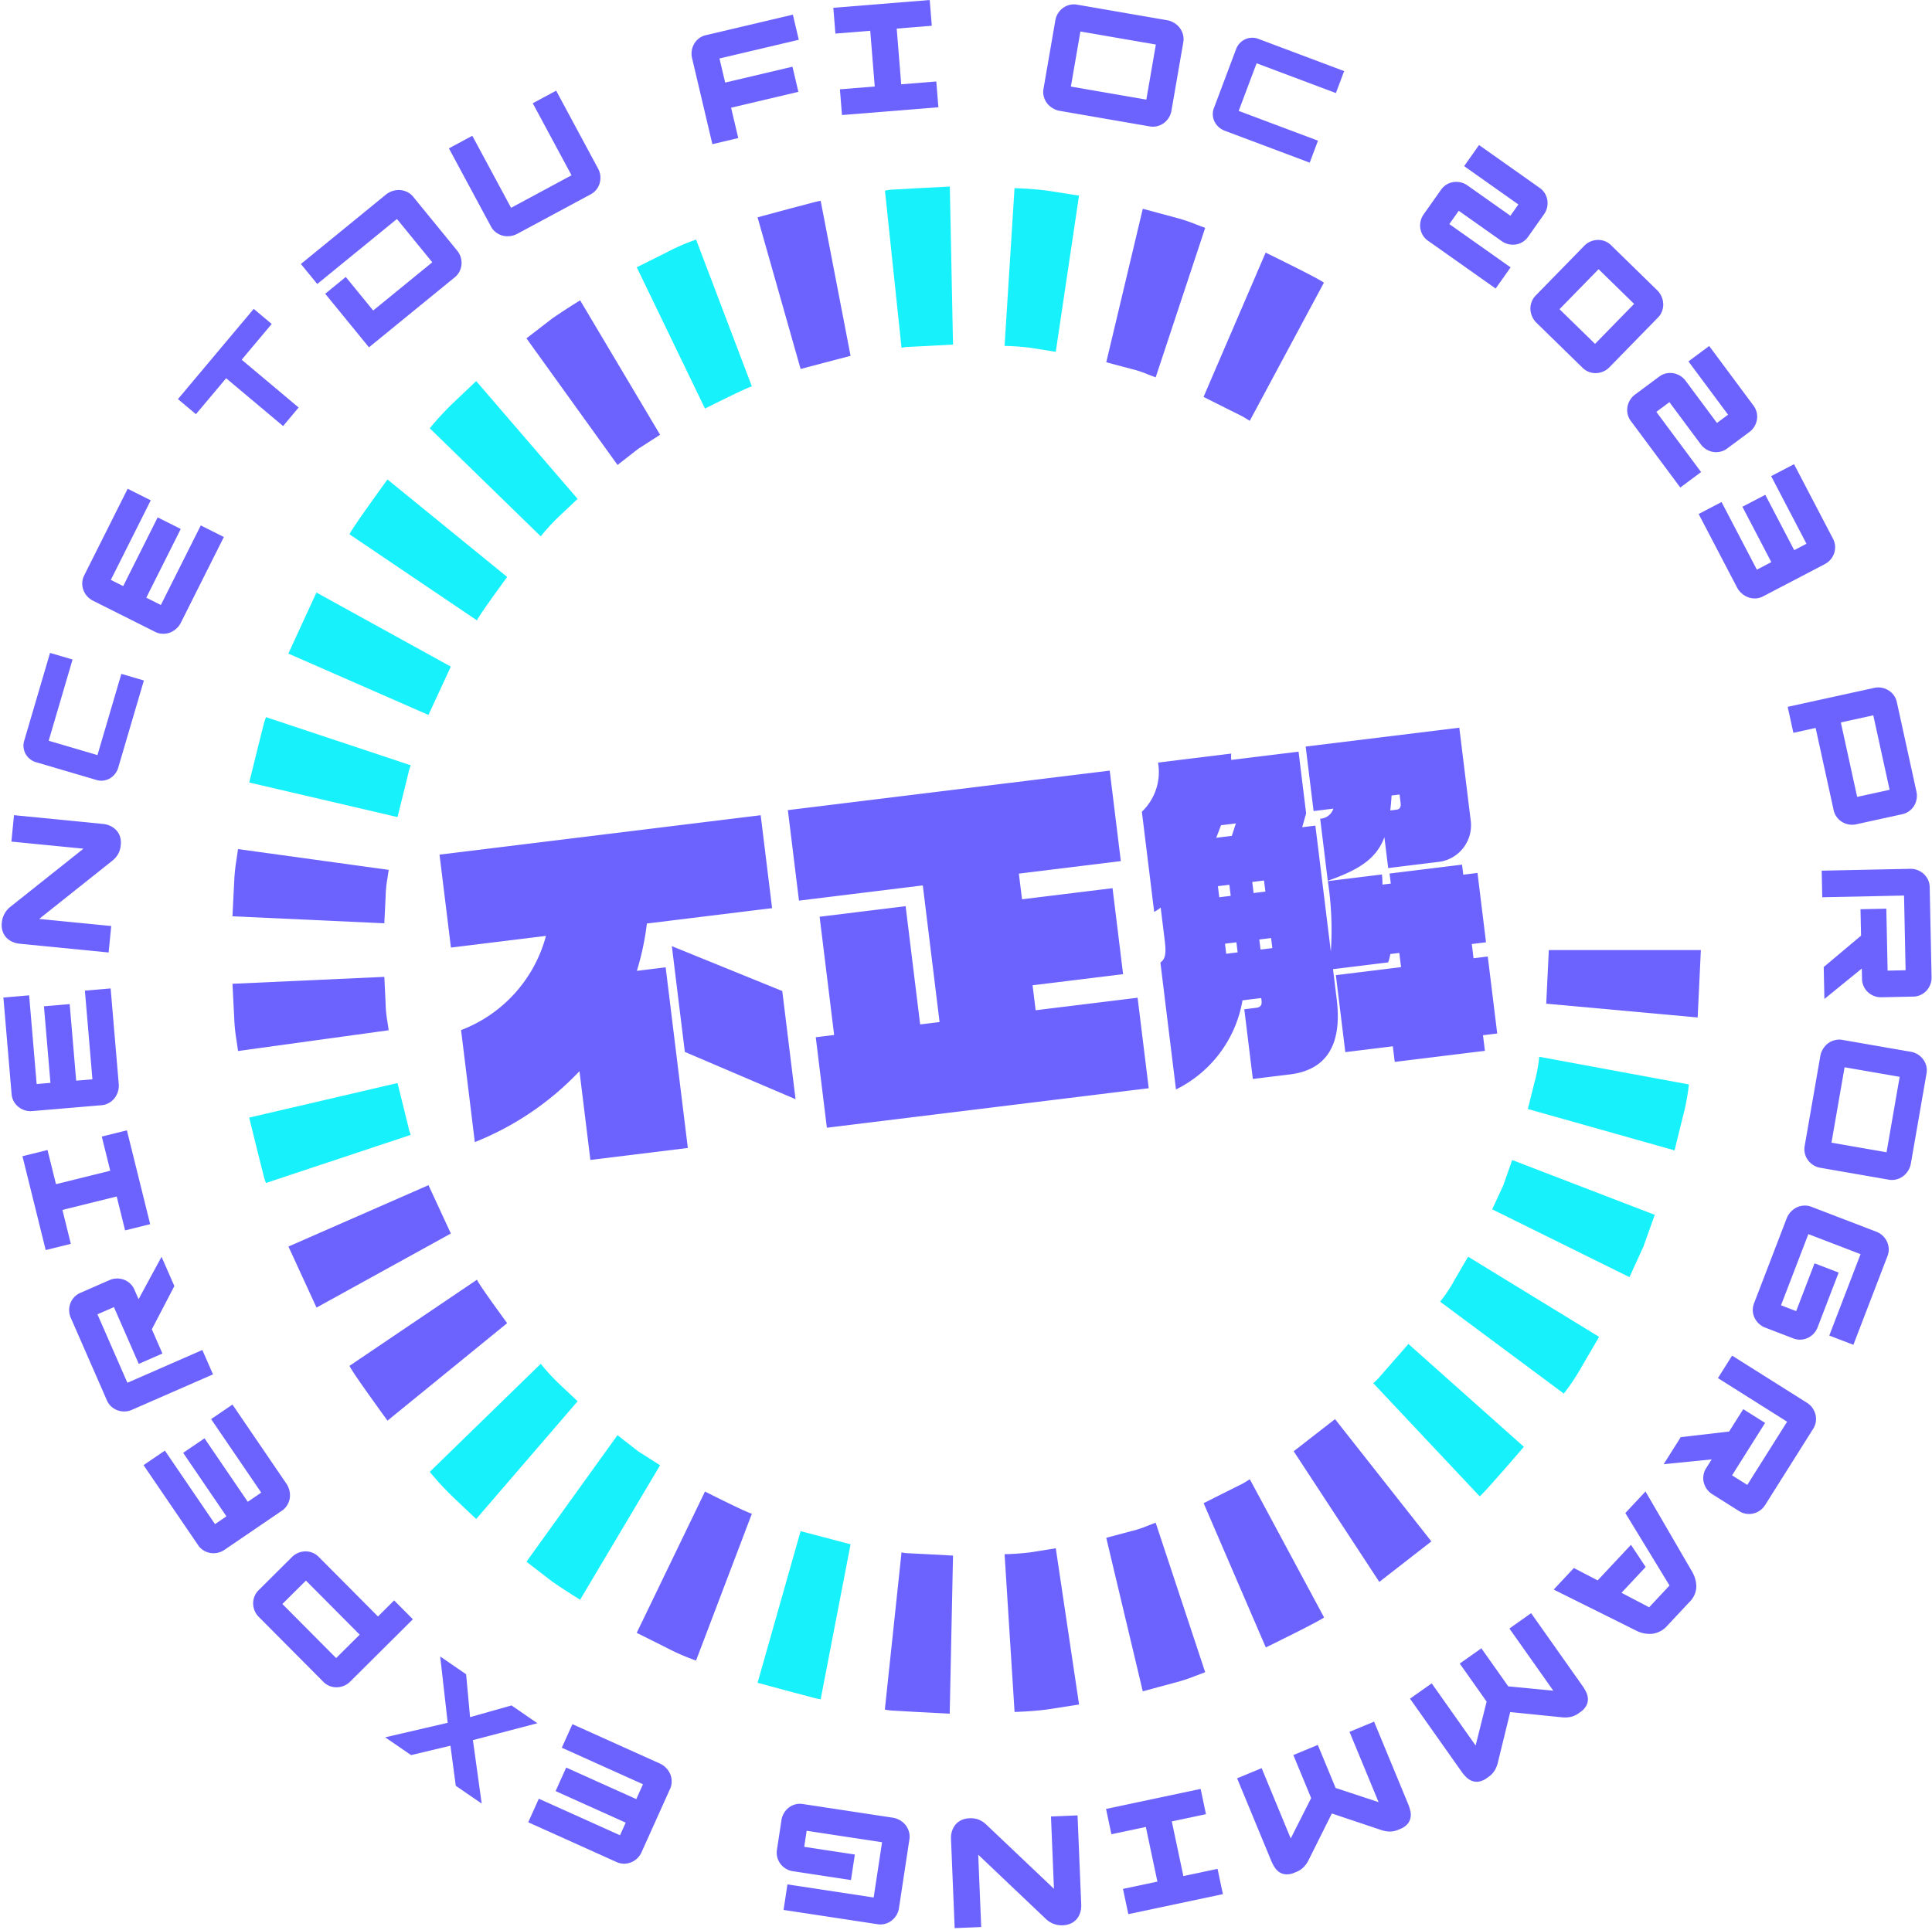 <svg xmlns="http://www.w3.org/2000/svg" width="138.227" height="138.092" viewBox="0 0 138.227 138.092"><defs><style>.a{fill:#6c63ff;}.b{fill:#17f1fc;}</style></defs><g transform="translate(-1350.854 -2946.103)"><g transform="translate(1367.486 2959.452)"><path class="a" d="M462.382,149.787l.186-3.837h10.878l-.229,4.825Z" transform="translate(-368.388 -91.31)"/><path class="b" d="M461.618,154.131l.461-1.858a10.6,10.6,0,0,0,.352-1.881l10.709,1.98a15.778,15.778,0,0,1-.449,2.372c-.289,1.174-.576,2.348-.576,2.348Z" transform="translate(-368.938 -88.116)"/><path class="b" d="M460.133,158.221l.8-1.729c.316-.9.631-1.8.631-1.8l10.2,3.923s-.4,1.136-.81,2.271c-.5,1.095-1,2.188-1,2.188Z" transform="translate(-370.005 -85.027)"/><path class="b" d="M457.966,161.934a10.376,10.376,0,0,0,1.045-1.578c.478-.82.957-1.64.957-1.64l9.375,5.738s-.607,1.033-1.21,2.066a15.881,15.881,0,0,1-1.317,1.992Z" transform="translate(-371.563 -82.132)"/><path class="b" d="M455.185,165.158a5.4,5.4,0,0,0,.419-.411l.851-.978,1.243-1.42,8.261,7.361s-3.1,3.612-3.168,3.536Z" transform="translate(-373.563 -79.52)"/><path class="a" d="M451.872,167.777l2.957-2.3,6.893,8.751-3.725,2.9Z" transform="translate(-375.945 -77.27)"/><path class="a" d="M448.123,169.692l1.661-.834,1.145-.571.5-.306,5.306,9.877c.055.1-4.163,2.159-4.163,2.159Z" transform="translate(-378.64 -75.47)"/><path class="a" d="M444.07,170.87s.894-.237,1.786-.476a7.672,7.672,0,0,0,1.208-.4l.541-.206,3.543,10.7-.684.258a11.892,11.892,0,0,1-1.526.5l-2.255.609Z" transform="translate(-381.554 -74.169)"/><path class="a" d="M439.838,171.278a17.653,17.653,0,0,0,1.839-.131l1.824-.292,1.666,11.18-2.3.358c-1.152.148-2.315.175-2.315.175Z" transform="translate(-384.596 -73.405)"/><path class="a" d="M436.046,171.025a2.543,2.543,0,0,0,.574.067l1.267.064,1.843.1-.237,11.312-2.321-.119-1.6-.093a3.741,3.741,0,0,1-.72-.083Z" transform="translate(-388.177 -73.282)"/><path class="b" d="M432.636,170.142l3.575.94-2.14,11.094a7.127,7.127,0,0,1-.71-.165l-1.55-.409-2.254-.609Z" transform="translate(-391.988 -73.917)"/><path class="a" d="M429.41,168.493s3.319,1.676,3.36,1.573l-4,10.523a15.916,15.916,0,0,1-2.145-.935l-2.1-1.049Z" transform="translate(-395.603 -75.103)"/><path class="b" d="M426.452,166.146s.739.576,1.475,1.152L429.5,168.3l-5.722,9.623s-1-.614-1.972-1.281l-1.867-1.44Z" transform="translate(-398.905 -76.79)"/><path class="b" d="M423.854,163.175a14.85,14.85,0,0,0,1.27,1.389l1.368,1.291-7.257,8.428-1.717-1.63a21.628,21.628,0,0,1-1.605-1.745Z" transform="translate(-401.798 -78.926)"/><path class="a" d="M421.7,159.67c-.091.065,2.15,3.116,2.15,3.116l-8.562,6.977s-2.811-3.857-2.709-3.928Z" transform="translate(-404.197 -81.446)"/><path class="a" d="M420.052,155.738l1.6,3.46-9.611,5.3-2.009-4.368Z" transform="translate(-406.027 -84.273)"/><path class="b" d="M419.01,151.486l.461,1.858c.113.466.229.93.315,1.279a2.976,2.976,0,0,0,.174.571l-10.36,3.445a4.53,4.53,0,0,1-.218-.72c-.113-.44-.258-1.024-.406-1.611l-.578-2.348Z" transform="translate(-407.201 -87.33)"/><path class="a" d="M418.566,147.066s.045.959.093,1.918a8.531,8.531,0,0,0,.132,1.31c.052.356.088.593.088.593L408.1,152.372s-.043-.3-.108-.748a12.694,12.694,0,0,1-.167-1.65c-.062-1.207-.122-2.412-.122-2.412Z" transform="translate(-407.701 -90.508)"/><path class="a" d="M418.879,143.231s-.036.237-.088.593a8.524,8.524,0,0,0-.132,1.312l-.093,1.918-10.865-.5s.06-1.207.122-2.412a12.63,12.63,0,0,1,.167-1.65c.064-.449.108-.748.108-.748Z" transform="translate(-407.701 -94.33)"/><path class="b" d="M419.959,139.7a2.976,2.976,0,0,0-.174.571c-.086.349-.2.813-.315,1.279l-.461,1.856L408.4,140.932s.289-1.174.578-2.346c.148-.586.294-1.172.406-1.612a4.609,4.609,0,0,1,.218-.72Z" transform="translate(-407.201 -98.282)"/><path class="b" d="M421.649,136.367l-1.6,3.459-10.023-4.392,2.009-4.368Z" transform="translate(-406.027 -102.011)"/><path class="b" d="M423.85,133.334s-2.241,3.051-2.15,3.116l-9.122-6.162c-.1-.072,2.709-3.93,2.709-3.93Z" transform="translate(-404.197 -105.395)"/><path class="b" d="M426.491,130.692l-1.368,1.291a14.576,14.576,0,0,0-1.27,1.389l-7.94-7.734a21.317,21.317,0,0,1,1.605-1.745l1.717-1.63Z" transform="translate(-401.797 -108.339)"/><path class="a" d="M429.5,128.522l-1.569,1.009-1.475,1.152-6.517-9.061,1.867-1.44c.968-.667,1.972-1.282,1.972-1.282Z" transform="translate(-398.905 -110.758)"/><path class="b" d="M432.77,126.893c-.041-.1-3.36,1.573-3.36,1.573l-4.882-10.111,2.1-1.049a15.772,15.772,0,0,1,2.145-.935Z" transform="translate(-395.603 -112.576)"/><path class="a" d="M436.212,125.851l-3.575.94-3.08-10.852,2.254-.609,1.551-.407c.423-.119.71-.167.71-.167Z" transform="translate(-391.989 -113.736)"/><path class="b" d="M439.729,125.472l-1.843.1c-.461.024-.921.046-1.267.065a2.426,2.426,0,0,0-.574.067l-1.186-11.247a3.737,3.737,0,0,1,.72-.083l1.6-.091,2.321-.119Z" transform="translate(-388.176 -114.163)"/><path class="b" d="M443.5,125.942l-1.824-.29a17.654,17.654,0,0,0-1.839-.131l.712-11.29s1.164.026,2.315.174l2.3.358Z" transform="translate(-384.596 -114.114)"/><path class="a" d="M447.606,127.153l-.541-.206a7.73,7.73,0,0,0-1.208-.4c-.894-.237-1.786-.476-1.786-.476l2.613-10.984,2.255.609a11.989,11.989,0,0,1,1.526.5c.409.155.684.256.684.256Z" transform="translate(-381.554 -113.496)"/><path class="a" d="M451.423,128.952l-.5-.306c-.313-.155-.729-.363-1.145-.571-.829-.418-1.661-.834-1.661-.834l4.443-10.327s4.218,2.058,4.163,2.161Z" transform="translate(-378.64 -112.185)"/></g><g transform="translate(1347.625 2942.815)"><path class="a" d="M3.51-5.32H.15V-7H8.58v1.68H5.24V0H3.51Z" transform="matrix(0.643, -0.766, 0.766, 0.643, 21.226, 36.465)"/><path class="a" d="M.55-4.95h1.9v3.1H7.909v-4H.55V-7.7H8.393a1.444,1.444,0,0,1,.561.11,1.428,1.428,0,0,1,.451.292,1.362,1.362,0,0,1,.3.429,1.247,1.247,0,0,1,.11.511v4.983a1.364,1.364,0,0,1-.11.55,1.392,1.392,0,0,1-.292.435A1.333,1.333,0,0,1,8.981-.1,1.3,1.3,0,0,1,8.47,0H.55Z" transform="translate(29.201 28.492) rotate(-39.23)"/><path class="a" d="M.55-7.7h1.9v5.852H7.359V-7.7h1.9v6.325a1.364,1.364,0,0,1-.11.55,1.392,1.392,0,0,1-.292.435A1.333,1.333,0,0,1,8.431-.1,1.3,1.3,0,0,1,7.92,0H1.969a1.444,1.444,0,0,1-.561-.11A1.428,1.428,0,0,1,.957-.4,1.362,1.362,0,0,1,.66-.83a1.247,1.247,0,0,1-.11-.512Z" transform="matrix(0.881, -0.474, 0.474, 0.881, 38.512, 20.949)"/><path class="a" d="M.55-6.325a1.364,1.364,0,0,1,.11-.55,1.392,1.392,0,0,1,.291-.434A1.333,1.333,0,0,1,1.38-7.6a1.3,1.3,0,0,1,.512-.1H8.283v1.848H2.453v1.771H7.4v1.848H2.453V0H.55Z" transform="translate(53.661 13.732) rotate(-13.27)"/><path class="a" d="M.22-1.848h2.5v-4H.22V-7.7H7.139v1.848H4.62v4H7.139V0H.22Z" transform="translate(63.251 11.539) rotate(-4.62)"/><path class="a" d="M7.821-1.848v-4H2.343v4ZM.44-6.325a1.364,1.364,0,0,1,.11-.55,1.392,1.392,0,0,1,.291-.434A1.333,1.333,0,0,1,1.271-7.6a1.3,1.3,0,0,1,.512-.1H8.305a1.444,1.444,0,0,1,.561.11,1.428,1.428,0,0,1,.451.292,1.362,1.362,0,0,1,.3.429,1.247,1.247,0,0,1,.11.511v4.983a1.364,1.364,0,0,1-.11.55,1.392,1.392,0,0,1-.292.435A1.333,1.333,0,0,1,8.894-.1a1.3,1.3,0,0,1-.512.1H1.859A1.444,1.444,0,0,1,1.3-.11,1.428,1.428,0,0,1,.847-.4,1.362,1.362,0,0,1,.55-.83a1.247,1.247,0,0,1-.11-.512Z" transform="translate(77.223 10.905) rotate(9.81)"/><path class="a" d="M.4-5.75a1.24,1.24,0,0,1,.1-.5,1.265,1.265,0,0,1,.265-.395,1.211,1.211,0,0,1,.39-.26A1.184,1.184,0,0,1,1.62-7H8.19v1.68H2.13v3.64H8.19V0H1.69a1.313,1.313,0,0,1-.51-.1A1.3,1.3,0,0,1,.77-.365,1.238,1.238,0,0,1,.5-.755,1.133,1.133,0,0,1,.4-1.22Z" transform="translate(89.268 12.047) rotate(20.6)"/><path class="a" d="M.44-3.52a1.3,1.3,0,0,1,.1-.511A1.333,1.333,0,0,1,.83-4.46a1.392,1.392,0,0,1,.435-.292,1.364,1.364,0,0,1,.55-.11H5.566v-.99H.814V-7.7H6.127a1.3,1.3,0,0,1,.512.1,1.333,1.333,0,0,1,.429.286,1.392,1.392,0,0,1,.292.434,1.364,1.364,0,0,1,.11.55v1.969a1.3,1.3,0,0,1-.1.511,1.333,1.333,0,0,1-.286.429,1.392,1.392,0,0,1-.435.291,1.364,1.364,0,0,1-.55.11H2.343v1.166H7.711V0H1.782a1.3,1.3,0,0,1-.512-.1A1.333,1.333,0,0,1,.841-.391,1.392,1.392,0,0,1,.55-.825a1.364,1.364,0,0,1-.11-.55Z" transform="translate(103.94 19.486) rotate(35.25)"/><path class="a" d="M6.006-1.848v-4H2.453v4ZM.55-6.325a1.364,1.364,0,0,1,.11-.55,1.392,1.392,0,0,1,.291-.434A1.333,1.333,0,0,1,1.38-7.6a1.3,1.3,0,0,1,.512-.1h4.6a1.444,1.444,0,0,1,.561.11A1.428,1.428,0,0,1,7.5-7.3a1.362,1.362,0,0,1,.3.429,1.247,1.247,0,0,1,.11.511v4.983a1.364,1.364,0,0,1-.11.55,1.392,1.392,0,0,1-.291.435A1.333,1.333,0,0,1,7.078-.1a1.3,1.3,0,0,1-.511.1h-4.6a1.444,1.444,0,0,1-.561-.11A1.428,1.428,0,0,1,.957-.4,1.362,1.362,0,0,1,.66-.83a1.247,1.247,0,0,1-.11-.512Z" transform="translate(111.76 25.023) rotate(44.32)"/><path class="a" d="M.44-3.52a1.3,1.3,0,0,1,.1-.511A1.333,1.333,0,0,1,.83-4.46a1.392,1.392,0,0,1,.435-.292,1.364,1.364,0,0,1,.55-.11H5.566v-.99H.814V-7.7H6.127a1.3,1.3,0,0,1,.512.1,1.333,1.333,0,0,1,.429.286,1.392,1.392,0,0,1,.292.434,1.364,1.364,0,0,1,.11.55v1.969a1.3,1.3,0,0,1-.1.511,1.333,1.333,0,0,1-.286.429,1.392,1.392,0,0,1-.435.291,1.364,1.364,0,0,1-.55.11H2.343v1.166H7.711V0H1.782a1.3,1.3,0,0,1-.512-.1A1.333,1.333,0,0,1,.841-.391,1.392,1.392,0,0,1,.55-.825a1.364,1.364,0,0,1-.11-.55Z" transform="translate(118.848 31.988) rotate(53.38)"/><path class="a" d="M.44-1.848H5.9V-3.014H1.43V-4.862H5.9v-.99H.44V-7.7H6.457a1.3,1.3,0,0,1,.511.1,1.333,1.333,0,0,1,.429.286,1.392,1.392,0,0,1,.292.434,1.364,1.364,0,0,1,.11.55v4.983a1.247,1.247,0,0,1-.11.512,1.362,1.362,0,0,1-.3.429,1.428,1.428,0,0,1-.451.291A1.444,1.444,0,0,1,6.38,0H.44Z" transform="translate(124.557 39.681) rotate(62.42)"/><path class="a" d="M.55-6.325a1.364,1.364,0,0,1,.11-.55,1.392,1.392,0,0,1,.291-.434A1.333,1.333,0,0,1,1.38-7.6a1.3,1.3,0,0,1,.512-.1H8.437a1.364,1.364,0,0,1,.55.11,1.392,1.392,0,0,1,.435.292,1.333,1.333,0,0,1,.286.429,1.3,1.3,0,0,1,.1.511V-3a1.364,1.364,0,0,1-.11.55,1.392,1.392,0,0,1-.292.434,1.333,1.333,0,0,1-.429.286,1.3,1.3,0,0,1-.512.1H2.453V0H.55ZM7.909-3.476V-5.852H2.453v2.376Z" transform="matrix(0.214, 0.977, -0.977, 0.214, 131.013, 53.334)"/><path class="a" d="M.55-6.325a1.364,1.364,0,0,1,.11-.55,1.392,1.392,0,0,1,.291-.434A1.333,1.333,0,0,1,1.38-7.6a1.3,1.3,0,0,1,.512-.1H8.327a1.364,1.364,0,0,1,.55.11,1.392,1.392,0,0,1,.434.292,1.333,1.333,0,0,1,.286.429,1.3,1.3,0,0,1,.1.511v2.266a1.364,1.364,0,0,1-.11.55,1.392,1.392,0,0,1-.292.434,1.333,1.333,0,0,1-.429.286,1.3,1.3,0,0,1-.512.1H7.612L9.735,0H7.447L5.258-2.717H3.366V-4.565H7.8V-5.852H2.453V0H.55Z" transform="translate(133.553 65.046) rotate(88.8)"/><path class="a" d="M7.821-1.848v-4H2.343v4ZM.44-6.325a1.364,1.364,0,0,1,.11-.55,1.392,1.392,0,0,1,.291-.434A1.333,1.333,0,0,1,1.271-7.6a1.3,1.3,0,0,1,.512-.1H8.305a1.444,1.444,0,0,1,.561.11,1.428,1.428,0,0,1,.451.292,1.362,1.362,0,0,1,.3.429,1.247,1.247,0,0,1,.11.511v4.983a1.364,1.364,0,0,1-.11.55,1.392,1.392,0,0,1-.292.435A1.333,1.333,0,0,1,8.894-.1a1.3,1.3,0,0,1-.512.1H1.859A1.444,1.444,0,0,1,1.3-.11,1.428,1.428,0,0,1,.847-.4,1.362,1.362,0,0,1,.55-.83a1.247,1.247,0,0,1-.11-.512Z" transform="translate(133.782 77.04) rotate(99.86)"/><path class="a" d="M.44-6.325a1.364,1.364,0,0,1,.11-.55,1.392,1.392,0,0,1,.291-.434A1.333,1.333,0,0,1,1.271-7.6a1.3,1.3,0,0,1,.512-.1h6.8v1.848H2.343v4H7.8V-3.014H4.136V-4.862H8.327a1.364,1.364,0,0,1,.55.11,1.392,1.392,0,0,1,.434.292,1.333,1.333,0,0,1,.286.429,1.3,1.3,0,0,1,.1.511v2.145a1.364,1.364,0,0,1-.11.55A1.392,1.392,0,0,1,9.3-.391,1.333,1.333,0,0,1,8.872-.1,1.3,1.3,0,0,1,8.36,0h-6.5A1.444,1.444,0,0,1,1.3-.11,1.428,1.428,0,0,1,.847-.4,1.362,1.362,0,0,1,.55-.83a1.247,1.247,0,0,1-.11-.512Z" transform="translate(131.721 88.753) rotate(111.01)"/><path class="a" d="M.55-6.325a1.364,1.364,0,0,1,.11-.55,1.392,1.392,0,0,1,.291-.434A1.333,1.333,0,0,1,1.38-7.6a1.3,1.3,0,0,1,.512-.1H8.327a1.364,1.364,0,0,1,.55.11,1.392,1.392,0,0,1,.434.292,1.333,1.333,0,0,1,.286.429,1.3,1.3,0,0,1,.1.511v2.266a1.364,1.364,0,0,1-.11.55,1.392,1.392,0,0,1-.292.434,1.333,1.333,0,0,1-.429.286,1.3,1.3,0,0,1-.512.1H7.612L9.735,0H7.447L5.258-2.717H3.366V-4.565H7.8V-5.852H2.453V0H.55Z" transform="matrix(-0.533, 0.846, -0.846, -0.533, 127.447, 99.835)"/><path class="a" d="M2.013-6.325A2.177,2.177,0,0,1,2.6-7.309,1.589,1.589,0,0,1,3.74-7.7h2.3a1.708,1.708,0,0,1,1.177.391,2.074,2.074,0,0,1,.616.984L9.724,0H7.612L7.095-1.848H3.608L4.048-3.7h2.53L5.984-5.852H3.85L2.222,0H.11Z" transform="translate(121.034 109.942) rotate(133.1)"/><path class="a" d="M.55-6.391A2.948,2.948,0,0,1,.594-6.9,1.21,1.21,0,0,1,.77-7.353a.968.968,0,0,1,.374-.33,1.352,1.352,0,0,1,.627-.127h.121a1.55,1.55,0,0,1,.666.132,2.076,2.076,0,0,1,.512.341l2.783,2.42,2.783-2.42a2.076,2.076,0,0,1,.511-.341,1.55,1.55,0,0,1,.666-.132h.121a1.352,1.352,0,0,1,.627.127.968.968,0,0,1,.374.33,1.21,1.21,0,0,1,.176.457,2.948,2.948,0,0,1,.044.506V0h-1.9V-5.445L6.8-3.333V0H4.906V-3.333L2.453-5.445V0H.55Z" transform="matrix(-0.817, 0.577, -0.577, -0.817, 113.224, 118.414)"/><path class="a" d="M.55-6.391A2.948,2.948,0,0,1,.594-6.9,1.21,1.21,0,0,1,.77-7.353a.968.968,0,0,1,.374-.33,1.352,1.352,0,0,1,.627-.127h.121a1.55,1.55,0,0,1,.666.132,2.076,2.076,0,0,1,.512.341l2.783,2.42,2.783-2.42a2.076,2.076,0,0,1,.511-.341,1.55,1.55,0,0,1,.666-.132h.121a1.352,1.352,0,0,1,.627.127.968.968,0,0,1,.374.33,1.21,1.21,0,0,1,.176.457,2.948,2.948,0,0,1,.044.506V0h-1.9V-5.445L6.8-3.333V0H4.906V-3.333L2.453-5.445V0H.55Z" transform="translate(102.047 126.285) rotate(157.53)"/><path class="a" d="M.22-1.848h2.5v-4H.22V-7.7H7.139v1.848H4.62v4H7.139V0H.22Z" transform="matrix(-0.978, 0.207, -0.207, -0.978, 89.344, 131.262)"/><path class="a" d="M.55-6.391A1.73,1.73,0,0,1,.627-6.9a1.335,1.335,0,0,1,.242-.457,1.221,1.221,0,0,1,.429-.33,1.466,1.466,0,0,1,.638-.127,1.611,1.611,0,0,1,.638.127,1.622,1.622,0,0,1,.517.346L7.766-2.519V-7.7h1.9v6.391A1.624,1.624,0,0,1,9.587-.8a1.415,1.415,0,0,1-.248.456,1.221,1.221,0,0,1-.429.33A1.438,1.438,0,0,1,8.283.11a1.57,1.57,0,0,1-.66-.126,1.7,1.7,0,0,1-.495-.347L2.453-5.181V0H.55Z" transform="translate(80.873 133.179) rotate(177.64)"/><path class="a" d="M.44-6.325a1.364,1.364,0,0,1,.11-.55,1.392,1.392,0,0,1,.291-.434A1.333,1.333,0,0,1,1.271-7.6a1.3,1.3,0,0,1,.512-.1h6.8v1.848H2.343v4H7.8V-3.014H4.136V-4.862H8.327a1.364,1.364,0,0,1,.55.11,1.392,1.392,0,0,1,.434.292,1.333,1.333,0,0,1,.286.429,1.3,1.3,0,0,1,.1.511v2.145a1.364,1.364,0,0,1-.11.55A1.392,1.392,0,0,1,9.3-.391,1.333,1.333,0,0,1,8.872-.1,1.3,1.3,0,0,1,8.36,0h-6.5A1.444,1.444,0,0,1,1.3-.11,1.428,1.428,0,0,1,.847-.4,1.362,1.362,0,0,1,.55-.83a1.247,1.247,0,0,1-.11-.512Z" transform="translate(68.932 133.645) rotate(-171.36)"/><path class="a" d="M.44-6.325a1.364,1.364,0,0,1,.11-.55,1.392,1.392,0,0,1,.291-.434A1.333,1.333,0,0,1,1.271-7.6a1.3,1.3,0,0,1,.512-.1h6.93v1.848H2.343v.99h5.5v1.848h-5.5v1.166H8.712V0H1.859A1.444,1.444,0,0,1,1.3-.11,1.428,1.428,0,0,1,.847-.4,1.362,1.362,0,0,1,.55-.83a1.247,1.247,0,0,1-.11-.512Z" transform="translate(52.127 130.251) rotate(-155.76)"/><path class="a" d="M3.22-3.61.13-7H2.38L4.32-4.85,6.26-7H8.51L5.41-3.61,8.54,0H6.29L4.32-2.37,2.35,0H.1Z" transform="matrix(-0.824, -0.566, 0.566, -0.824, 41.761, 126.664)"/><path class="a" d="M.55-6.325a1.364,1.364,0,0,1,.11-.55,1.392,1.392,0,0,1,.291-.434A1.333,1.333,0,0,1,1.38-7.6a1.3,1.3,0,0,1,.512-.1H8.437a1.364,1.364,0,0,1,.55.11,1.392,1.392,0,0,1,.435.292,1.333,1.333,0,0,1,.286.429,1.3,1.3,0,0,1,.1.511V-3a1.364,1.364,0,0,1-.11.55,1.392,1.392,0,0,1-.292.434,1.333,1.333,0,0,1-.429.286,1.3,1.3,0,0,1-.512.1H2.453V0H.55ZM7.909-3.476V-5.852H2.453v2.376Z" transform="matrix(-0.705, -0.709, 0.709, -0.705, 33.157, 119.557)"/><path class="a" d="M.44-6.325a1.364,1.364,0,0,1,.11-.55,1.392,1.392,0,0,1,.291-.434A1.333,1.333,0,0,1,1.271-7.6a1.3,1.3,0,0,1,.512-.1h6.93v1.848H2.343v.99h5.5v1.848h-5.5v1.166H8.712V0H1.859A1.444,1.444,0,0,1,1.3-.11,1.428,1.428,0,0,1,.847-.4,1.362,1.362,0,0,1,.55-.83a1.247,1.247,0,0,1-.11-.512Z" transform="matrix(-0.563, -0.826, 0.826, -0.563, 24.765, 110.999)"/><path class="a" d="M.55-6.325a1.364,1.364,0,0,1,.11-.55,1.392,1.392,0,0,1,.291-.434A1.333,1.333,0,0,1,1.38-7.6a1.3,1.3,0,0,1,.512-.1H8.327a1.364,1.364,0,0,1,.55.11,1.392,1.392,0,0,1,.434.292,1.333,1.333,0,0,1,.286.429,1.3,1.3,0,0,1,.1.511v2.266a1.364,1.364,0,0,1-.11.55,1.392,1.392,0,0,1-.292.434,1.333,1.333,0,0,1-.429.286,1.3,1.3,0,0,1-.512.1H7.612L9.735,0H7.447L5.258-2.717H3.366V-4.565H7.8V-5.852H2.453V0H.55Z" transform="translate(18.689 102.145) rotate(-113.63)"/><path class="a" d="M.22-1.848h2.5v-4H.22V-7.7H7.139v1.848H4.62v4H7.139V0H.22Z" transform="translate(14.026 91.107) rotate(-103.92)"/><path class="a" d="M.44-6.325a1.364,1.364,0,0,1,.11-.55,1.392,1.392,0,0,1,.291-.434A1.333,1.333,0,0,1,1.271-7.6a1.3,1.3,0,0,1,.512-.1h6.93v1.848H2.343v.99h5.5v1.848h-5.5v1.166H8.712V0H1.859A1.444,1.444,0,0,1,1.3-.11,1.428,1.428,0,0,1,.847-.4,1.362,1.362,0,0,1,.55-.83a1.247,1.247,0,0,1-.11-.512Z" transform="translate(11.881 82.704) rotate(-94.85)"/><path class="a" d="M.55-6.391A1.73,1.73,0,0,1,.627-6.9a1.335,1.335,0,0,1,.242-.457,1.221,1.221,0,0,1,.429-.33,1.466,1.466,0,0,1,.638-.127,1.611,1.611,0,0,1,.638.127,1.622,1.622,0,0,1,.517.346L7.766-2.519V-7.7h1.9v6.391A1.624,1.624,0,0,1,9.587-.8a1.415,1.415,0,0,1-.248.456,1.221,1.221,0,0,1-.429.33A1.438,1.438,0,0,1,8.283.11a1.57,1.57,0,0,1-.66-.126,1.7,1.7,0,0,1-.495-.347L2.453-5.181V0H.55Z" transform="translate(10.947 71.998) rotate(-84.38)"/><path class="a" d="M.4-5.75a1.24,1.24,0,0,1,.1-.5,1.265,1.265,0,0,1,.265-.395,1.211,1.211,0,0,1,.39-.26A1.184,1.184,0,0,1,1.62-7H8.19v1.68H2.13v3.64H8.19V0H1.69a1.313,1.313,0,0,1-.51-.1A1.3,1.3,0,0,1,.77-.365,1.238,1.238,0,0,1,.5-.755,1.133,1.133,0,0,1,.4-1.22Z" transform="matrix(0.282, -0.959, 0.959, 0.282, 11.213, 59.84)"/><path class="a" d="M.44-6.325a1.364,1.364,0,0,1,.11-.55,1.392,1.392,0,0,1,.291-.434A1.333,1.333,0,0,1,1.271-7.6a1.3,1.3,0,0,1,.512-.1h6.93v1.848H2.343v.99h5.5v1.848h-5.5v1.166H8.712V0H1.859A1.444,1.444,0,0,1,1.3-.11,1.428,1.428,0,0,1,.847-.4,1.362,1.362,0,0,1,.55-.83a1.247,1.247,0,0,1-.11-.512Z" transform="translate(15.339 49.505) rotate(-63.36)"/></g><path class="a" d="M24.05-.4V-8.2L16.6-12.35v7.625Zm0-13.775v-6.7H.9v6.7H7.75A9.954,9.954,0,0,1,.9-8.225V-.15A20.971,20.971,0,0,0,8.95-4.275v6.4h7.025V-10.9H13.9a19.5,19.5,0,0,0,1.125-3.275ZM49.225,1.9V-4.625h-7.35v-1.8H48.4v-6.2H41.875v-1.85h7.35V-21h-23.2v6.525H34.95v9.85h-1.4V-13.15h-6.2v8.525H26.025V1.9Zm25.2-16.275V-21H63.35v4.65h1.425a1.037,1.037,0,0,1-1.025.6v4.475c2.425-.525,3.675-1.2,4.4-2.6v2.225h3.775A2.643,2.643,0,0,0,74.425-14.375ZM74.45,1.05V-4.5H73.425V-5.525H74.45v-5H73.425v-.725H68.2v.725h-.6a6.6,6.6,0,0,0,.05-.725h-3.9a23.079,23.079,0,0,1-.4,5.025V-15.3H62.4l.4-.95V-20.7H57.95a2.755,2.755,0,0,1,.05-.45H52.725A3.921,3.921,0,0,1,51.15-17.8v7.225a3.111,3.111,0,0,0,.5-.25V-8.45c0,1.025-.15,1.325-.5,1.525v9.15a8.744,8.744,0,0,0,5.5-5.75H58v.2c0,.35-.175.45-.45.45H56.7V2.15h2.675c2.575,0,3.975-1.575,3.975-4.925V-4.95h3.975a3.064,3.064,0,0,0,.225-.575h.65V-4.5H63.5V1.05h3.425V2.175h6.5V1.05ZM69.6-16.15c0,.225-.075.425-.35.425H68.8q.112-.45.225-1.05H69.6Zm-11.875,0-.4.85H56.2c.15-.275.3-.55.45-.85Zm1.5,5.1h-.85v-.8h.85Zm-2.5,0H55.9v-.8h.825Zm2.5,4.075h-.85V-7.7h.85Zm-2.5,0H55.9V-7.7h.825Z" transform="translate(1383.951 3028.093) rotate(-7)"/></g></svg>